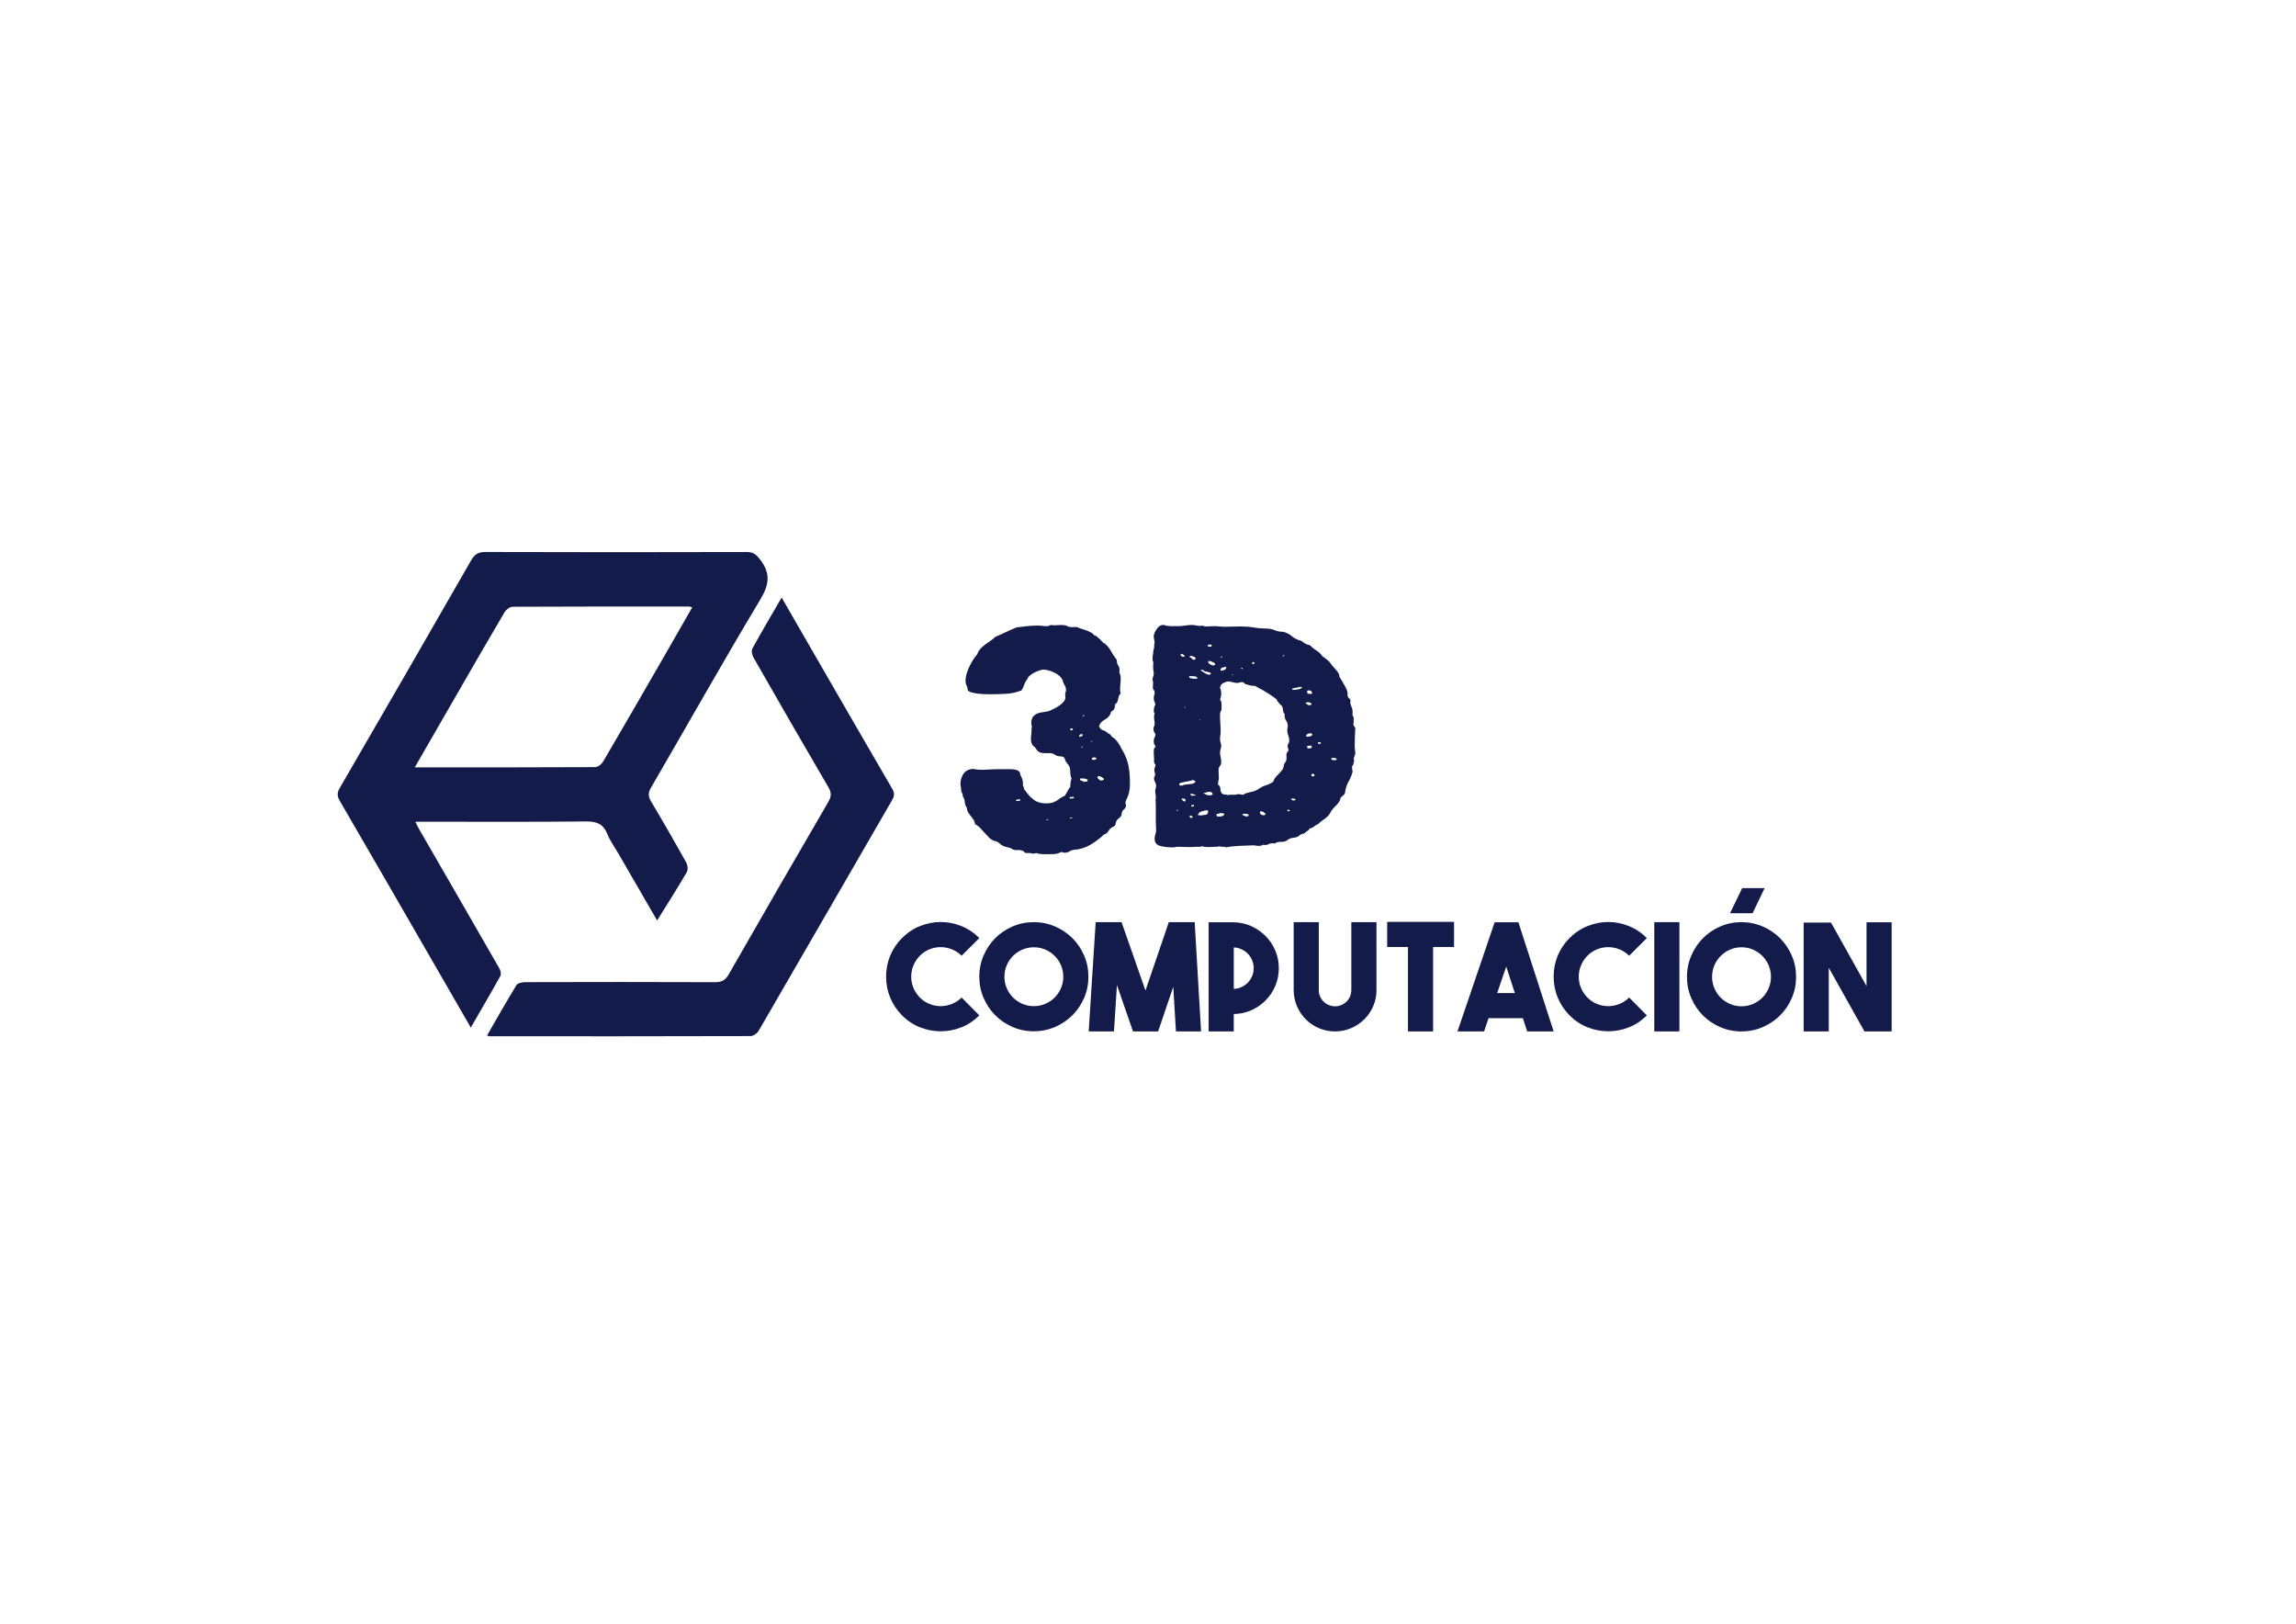 <?xml version="1.0" encoding="utf-8"?>
<!-- Generator: Adobe Illustrator 17.0.0, SVG Export Plug-In . SVG Version: 6.00 Build 0)  -->
<!DOCTYPE svg PUBLIC "-//W3C//DTD SVG 1.1//EN" "http://www.w3.org/Graphics/SVG/1.1/DTD/svg11.dtd">
<svg version="1.1" id="Capa_1" xmlns="http://www.w3.org/2000/svg" xmlns:xlink="http://www.w3.org/1999/xlink" x="0px" y="0px"
	 width="841.89px" height="595.28px" viewBox="0 0 841.89 595.28" enable-background="new 0 0 841.89 595.28" xml:space="preserve">
<g>
	<g>
		<path fill="#121B49" d="M240.952,337.463c-4.844-8.369-9.558-16.515-14.273-24.661c-1.349-2.331-2.992-4.545-3.979-7.02
			c-1.495-3.752-3.932-4.671-7.864-4.626c-19.704,0.223-39.412,0.102-59.118,0.101c-1.015,0-2.03,0-3.44,0
			c0.578,1.13,0.948,1.94,1.392,2.709c9.839,17.048,19.698,34.085,29.49,51.159c0.426,0.743,0.667,2.055,0.299,2.717
			c-3.464,6.24-7.079,12.397-10.827,18.882c-5.678-9.843-11.19-19.405-16.71-28.964c-10.412-18.031-20.805-36.074-31.282-54.067
			c-1-1.717-1.141-2.946-0.087-4.76c16.128-27.77,32.191-55.578,48.165-83.436c1.286-2.243,2.597-3.136,5.263-3.127
			c31.945,0.108,63.89,0.099,95.835,0.009c2.39-0.007,3.476,0.917,4.882,2.734c3.87,5.004,3.432,9.107,0.133,14.604
			c-13.697,22.826-26.747,46.04-40.128,69.058c-1.096,1.885-1.072,3.199,0.025,5.038c4.407,7.382,8.687,14.842,12.873,22.352
			c0.536,0.962,0.757,2.685,0.253,3.547C248.41,325.61,244.732,331.372,240.952,337.463z M152.086,281.329
			c22.472,0,44.337,0.028,66.2-0.091c0.987-0.005,2.333-1.121,2.896-2.081c7.597-12.952,15.091-25.965,22.596-38.972
			c3.34-5.789,6.646-11.597,10.049-17.539c-0.639-0.146-0.921-0.268-1.203-0.268c-21.565-0.01-43.129-0.038-64.693,0.074
			c-0.996,0.005-2.364,1.056-2.921,1.997c-5.746,9.715-11.365,19.505-17.01,29.28C162.783,262.765,157.576,271.808,152.086,281.329z
			"/>
		<path fill="#121B49" d="M286.613,219.072c4.356,7.558,8.526,14.805,12.708,22.045c9.273,16.052,18.525,32.116,27.874,48.124
			c0.947,1.622,0.701,2.734-0.155,4.212c-16.292,28.142-32.525,56.319-48.852,84.44c-0.544,0.937-1.955,1.949-2.965,1.952
			c-31.933,0.099-63.866,0.078-95.799,0.066c-0.183,0-0.367-0.123-0.837-0.291c3.583-6.201,7.07-12.394,10.777-18.453
			c0.456-0.746,2.081-1.09,3.166-1.092c23.224-0.061,46.448-0.086,69.672,0.012c2.499,0.011,3.807-0.77,5.056-2.955
			c12.077-21.128,24.267-42.191,36.51-63.223c1.134-1.949,1.129-3.345-0.027-5.319c-9.262-15.815-18.404-31.701-27.5-47.613
			c-0.51-0.893-0.771-2.472-0.327-3.281C279.294,231.547,282.878,225.512,286.613,219.072z"/>
	</g>
</g>
<g>
	<g>
		<path fill="#121B49" d="M391.758,229.779c0.654,0.146,1.363,0.182,2.126,0.109c0.763-0.072,1.434,0.073,2.017,0.436
			c0.071,0,0.327,0.073,0.763,0.218c0.436,0.146,0.962,0.327,1.581,0.545c0.616,0.218,1.199,0.473,1.744,0.763
			c0.545,0.292,0.962,0.654,1.254,1.09c0.29,0,0.635,0.164,1.036,0.49c0.398,0.327,0.78,0.673,1.145,1.036
			c0.363,0.365,0.671,0.691,0.926,0.981c0.254,0.292,0.382,0.365,0.382,0.218c1.09,0.8,1.962,1.798,2.616,2.998
			c0.654,1.199,1.379,2.308,2.18,3.325v0.327c0,0.654,0.163,1.199,0.49,1.635s0.491,0.981,0.491,1.635
			c0,0.365-0.038,0.619-0.109,0.763c0.363,0.872,0.545,1.673,0.545,2.398c0,0.583-0.038,1.182-0.109,1.799
			c-0.073,0.618-0.109,1.218-0.109,1.799c0,0.364,0,0.672,0,0.926c0,0.255,0.072,0.564,0.218,0.927
			c-0.365,0.364-0.6,0.727-0.708,1.09c-0.109,0.365-0.201,0.728-0.272,1.09c-0.073,0.364-0.164,0.691-0.273,0.981
			c-0.109,0.291-0.346,0.509-0.708,0.654c-0.146,0.365-0.218,0.746-0.218,1.145c0,0.4-0.146,0.746-0.436,1.035
			c-0.218,0.292-0.455,0.491-0.708,0.6c-0.256,0.109-0.382,0.382-0.382,0.818c-0.436,0.945-1.163,1.689-2.18,2.234
			c-1.019,0.545-1.708,1.327-2.071,2.344c0.29,0.8,0.78,1.308,1.472,1.526c0.689,0.218,1.325,0.619,1.907,1.199
			c0.508,0.146,0.872,0.419,1.09,0.817c0.218,0.4,0.545,0.673,0.981,0.818c0.654,0.583,1.199,1.199,1.635,1.853
			c0.436,0.654,0.834,1.381,1.199,2.18c0.944,1.455,1.69,3.106,2.235,4.96c0.545,1.853,0.817,4.488,0.817,7.903
			c0,1.163-0.092,2.108-0.272,2.834c-0.182,0.728-0.364,1.327-0.545,1.799c-0.182,0.474-0.364,0.872-0.545,1.199
			c-0.182,0.327-0.272,0.708-0.272,1.145c0,0.218,0.071,0.473,0.218,0.763c-0.073,0.728-0.364,1.272-0.872,1.635
			c-0.509,0.365-0.763,0.945-0.763,1.744c-0.073,0.436-0.272,0.8-0.599,1.09c-0.327,0.291-0.637,0.545-0.927,0.763
			c-0.364,0.436-0.583,0.945-0.654,1.526c-0.073,0.582-0.4,0.98-0.981,1.198c-0.727,0.292-1.272,0.782-1.635,1.472
			c-0.365,0.692-0.945,1.145-1.744,1.363c-1.308,1.308-2.908,2.525-4.796,3.651c-1.891,1.126-3.889,1.761-5.996,1.907
			c-0.654,0.072-1.253,0.273-1.798,0.6c-0.545,0.327-1.145,0.491-1.799,0.491c-0.364,0-0.763-0.109-1.199-0.327
			c-0.8,0.508-1.689,0.78-2.67,0.817c-0.981,0.036-2.017,0.055-3.107,0.055c-1.455,0-2.616-0.146-3.488-0.437
			c-0.292,0.146-0.583,0.219-0.872,0.219c-0.292,0-0.545-0.038-0.763-0.109c-0.218-0.073-0.474-0.109-0.763-0.109h-0.981
			c-0.583,0-0.91-0.182-0.981-0.545c-0.654-0.436-1.472-0.618-2.453-0.545c-0.981,0.071-1.763-0.146-2.344-0.654
			c-0.365-0.146-0.801-0.272-1.308-0.381c-0.509-0.109-0.981-0.237-1.417-0.382c-0.583-0.29-1.109-0.654-1.581-1.09
			c-0.474-0.437-1.073-0.726-1.799-0.872c-0.727-0.218-1.363-0.6-1.908-1.145s-1.09-1.126-1.635-1.744
			c-0.545-0.617-1.09-1.217-1.635-1.799c-0.545-0.581-1.182-1.053-1.908-1.417c-0.073-0.654-0.255-1.199-0.545-1.635
			c-0.292-0.437-0.618-0.872-0.981-1.309c-0.365-0.436-0.692-0.889-0.981-1.362c-0.291-0.472-0.473-1.071-0.545-1.799
			c-0.436-0.581-0.673-1.253-0.708-2.017c-0.038-0.763-0.272-1.434-0.708-2.017c0-0.581-0.109-1.036-0.327-1.362
			c-0.218-0.327-0.327-0.745-0.327-1.254v-0.436c-0.146-0.726-0.218-1.235-0.218-1.526c0-1.453,0.363-2.707,1.09-3.761
			c0.726-1.053,1.854-1.652,3.379-1.799c0.507,0.073,0.998,0.146,1.472,0.218c0.472,0.073,0.962,0.109,1.472,0.109
			c1.017,0,2.088-0.036,3.215-0.109c1.126-0.072,2.271-0.109,3.434-0.109c1.308,0,2.742,0,4.306,0c1.562,0,2.67,0.327,3.325,0.981
			c0.145,0.8,0.381,1.49,0.708,2.071c0.327,0.583,0.491,1.345,0.491,2.289v0.763c0.218,0.218,0.344,0.528,0.381,0.927
			c0.036,0.4,0.199,0.673,0.491,0.817c0.799,1.237,1.798,2.327,2.998,3.271c1.199,0.945,2.742,1.417,4.633,1.417
			c1.017,0,1.834-0.109,2.453-0.327c0.617-0.218,1.145-0.472,1.581-0.763c0.436-0.29,0.854-0.581,1.253-0.872
			c0.399-0.29,0.889-0.545,1.472-0.763c0.145-0.145,0.309-0.382,0.491-0.708c0.181-0.327,0.381-0.671,0.6-1.036
			c0.218-0.363,0.398-0.69,0.545-0.981c0.145-0.29,0.29-0.436,0.436-0.436c0.071-0.508,0.109-0.944,0.109-1.308
			c0-0.363,0.072-0.763,0.218-1.199l-0.109-0.109c0-0.145,0.055-0.235,0.164-0.272c0.109-0.036,0.164-0.09,0.164-0.164
			c0-0.072-0.019-0.109-0.055-0.109c-0.037,0-0.054-0.036-0.054-0.109c-0.292-0.872-0.436-1.815-0.436-2.834
			c0-1.017-0.327-1.853-0.981-2.507c-0.436-0.436-0.746-0.998-0.927-1.689c-0.182-0.69-0.708-1.036-1.581-1.036
			s-1.599-0.218-2.18-0.654c-0.583-0.436-1.381-0.617-2.398-0.545h-1.09c-0.872,0-1.526-0.09-1.962-0.272
			c-0.436-0.181-0.763-0.417-0.981-0.708c-0.218-0.29-0.419-0.581-0.599-0.872c-0.183-0.29-0.455-0.545-0.818-0.763
			c-0.583-0.581-0.872-1.417-0.872-2.507c0-0.581,0.036-1.126,0.109-1.635c0.071-0.507,0.109-1.053,0.109-1.635v-0.763
			c0.071-0.145,0.109-0.327,0.109-0.545c0-0.218-0.038-0.417-0.109-0.599c-0.073-0.181-0.109-0.344-0.109-0.491
			c0-1.162,0.218-2.017,0.654-2.562c0.436-0.545,0.981-0.944,1.635-1.199c0.654-0.254,1.362-0.417,2.125-0.491
			c0.763-0.071,1.507-0.218,2.235-0.436c0.436-0.218,0.998-0.49,1.689-0.817c0.69-0.327,1.344-0.708,1.962-1.145
			c0.617-0.436,1.145-0.908,1.581-1.417c0.436-0.508,0.654-1.09,0.654-1.744c0-0.145-0.019-0.29-0.055-0.436
			c-0.037-0.145-0.054-0.29-0.054-0.436c0-0.29,0.054-0.581,0.164-0.872c0.109-0.29,0.163-0.545,0.163-0.763
			c0-0.654-0.163-1.235-0.49-1.744c-0.327-0.507-0.564-1.09-0.708-1.744c-0.509-1.235-1.545-2.216-3.107-2.943
			c-1.563-0.726-2.926-1.09-4.088-1.09c-0.218,0-0.618,0.092-1.199,0.272c-0.583,0.182-1.182,0.419-1.799,0.708
			c-0.618,0.292-1.199,0.654-1.744,1.09s-0.891,0.909-1.036,1.417c-0.509,0.583-0.891,1.253-1.145,2.017
			c-0.255,0.763-0.6,1.472-1.036,2.125c-1.744,0.728-3.689,1.145-5.832,1.254c-2.145,0.109-4.052,0.164-5.723,0.164
			c-0.583,0-1.291-0.017-2.125-0.055c-0.836-0.036-1.689-0.109-2.562-0.218c-0.872-0.109-1.635-0.272-2.289-0.49
			c-0.654-0.218-1.055-0.508-1.199-0.872c0-0.581-0.128-1.107-0.382-1.581c-0.255-0.472-0.381-0.998-0.381-1.581
			c0-1.017,0.164-2.034,0.491-3.052c0.327-1.017,0.726-1.979,1.199-2.889c0.472-0.908,0.944-1.707,1.417-2.398
			c0.472-0.689,0.853-1.18,1.145-1.471c0.363-0.944,0.817-1.69,1.362-2.235c0.545-0.545,1.107-1.036,1.69-1.472
			c0.581-0.436,1.18-0.853,1.798-1.253c0.617-0.398,1.216-0.889,1.799-1.472c1.379-0.581,2.67-1.162,3.87-1.744
			c1.199-0.581,2.524-1.162,3.979-1.744c1.235-0.145,2.489-0.29,3.761-0.436c1.271-0.145,2.562-0.218,3.87-0.218
			c0.581,0,1.162,0.037,1.744,0.109c0.581,0.073,1.162,0.109,1.744,0.109c0.29,0,0.526-0.055,0.708-0.164
			c0.18-0.109,0.417-0.199,0.708-0.272c0.29,0.073,0.763,0.109,1.417,0.109c0.363,0,0.744-0.017,1.145-0.054
			c0.398-0.036,0.78-0.055,1.145-0.055c0.508,0,0.998,0.038,1.472,0.109C390.977,229.307,391.394,229.489,391.758,229.779z
			 M374.099,293.439v-0.218c0-0.145-0.109-0.218-0.327-0.218c-0.073,0-0.164,0.019-0.272,0.054
			c-0.109,0.038-0.237,0.055-0.382,0.055c-0.146,0-0.218-0.036-0.218-0.109c0,0.146-0.073,0.236-0.218,0.272
			c-0.146,0.037-0.218,0.127-0.218,0.272c0.071,0.073,0.145,0.109,0.218,0.109c0.218-0.071,0.472-0.09,0.763-0.055
			C373.735,293.64,373.953,293.585,374.099,293.439z M384.346,300.633v-0.108c0-0.146-0.055-0.2-0.164-0.164
			c-0.109,0.037-0.237,0.019-0.382-0.055c0,0.073-0.019,0.109-0.054,0.109c-0.038,0-0.055,0.037-0.055,0.109
			c0,0.073,0.072,0.108,0.218,0.108h0.327H384.346z M393.502,292.676c0.218-0.072,0.327-0.181,0.327-0.327
			c0-0.145-0.182-0.218-0.545-0.218c-0.583,0-0.981,0.109-1.199,0.327c0.218,0.218,0.436,0.327,0.654,0.327
			c0.145,0,0.272-0.017,0.381-0.055C393.23,292.694,393.356,292.676,393.502,292.676z M393.394,267.604v-0.218
			c0-0.218-0.109-0.327-0.327-0.327c-0.146,0-0.291,0.038-0.436,0.109c-0.146,0.073-0.255,0.109-0.327,0.109
			c0,0.218,0.071,0.327,0.218,0.327c0.145,0,0.218,0.073,0.218,0.218h0.218v-0.109c0-0.071,0.072-0.109,0.218-0.109H393.394z
			 M393.176,299.979v-0.108c0-0.071-0.073-0.109-0.218-0.109h-0.545h-0.109c0,0.218,0.071,0.327,0.218,0.327
			c0.145,0,0.254-0.017,0.327-0.055C392.92,299.998,393.029,299.979,393.176,299.979z M396.991,269.675v-0.218
			c0-0.218-0.109-0.327-0.327-0.327c-0.218,0-0.436,0.073-0.654,0.218c-0.218,0.146-0.327,0.365-0.327,0.654v0.109
			C396.19,270.111,396.626,269.966,396.991,269.675z M398.844,285.917c-0.364-0.29-0.746-0.453-1.145-0.491
			c-0.4-0.036-0.891-0.055-1.472-0.055c-0.146,0.146-0.218,0.292-0.218,0.436c0,0.146,0.199,0.292,0.6,0.436
			c0.398,0.146,0.744,0.292,1.036,0.436c0.145-0.145,0.381-0.199,0.708-0.164C398.681,286.554,398.844,286.354,398.844,285.917z
			 M397.1,273.926c0-0.145-0.109-0.218-0.327-0.218c-0.146,0-0.218,0.038-0.218,0.109c0,0.073,0.036,0.146,0.109,0.218
			C396.953,274.036,397.1,274,397.1,273.926z M397.536,262.481v-0.109c0-0.145-0.054-0.199-0.163-0.164
			c-0.109,0.038-0.201,0.019-0.273-0.054c-0.073,0.073-0.109,0.182-0.109,0.327l0.109,0.109c0.072,0,0.145-0.017,0.218-0.055
			C397.389,262.5,397.462,262.481,397.536,262.481z M400.479,271.964v-0.218c0-0.071-0.055-0.09-0.164-0.054
			c-0.109,0.038-0.201,0.019-0.272-0.055v0.109c0,0.146,0.055,0.201,0.164,0.164C400.315,271.874,400.406,271.893,400.479,271.964z
			 M402.005,277.851h-0.218l-0.109-0.109c-0.073,0-0.128-0.017-0.164-0.055c-0.038-0.036-0.092-0.054-0.164-0.054
			c-0.146,0-0.346,0.038-0.6,0.109c-0.255,0.073-0.381,0.255-0.381,0.545c0,0.218,0.071,0.327,0.218,0.327
			c0.145-0.071,0.344-0.09,0.6-0.055c0.254,0.038,0.453-0.054,0.6-0.272c0.072,0.073,0.145,0.109,0.218,0.109v-0.109v-0.327V277.851
			z M404.839,285.59c-0.654-0.654-1.346-1.017-2.071-1.09c-0.218,0.073-0.327,0.327-0.327,0.763c0.436,0.436,0.799,0.728,1.09,0.872
			c0.145,0.073,0.254,0.073,0.327,0C404.366,286.135,404.693,285.955,404.839,285.59z"/>
		<path fill="#121B49" d="M428.166,229.452c0.581,0.073,1.181,0.109,1.799,0.109c0.616,0,1.216,0,1.799,0
			c0.943,0,1.853-0.071,2.725-0.218c0.872-0.145,1.707-0.218,2.507-0.218c0.508,0,0.998,0.055,1.472,0.164
			c0.472,0.109,0.998,0.164,1.581,0.164c0.362,0,0.654-0.036,0.872-0.109c0.289,0.146,0.545,0.236,0.763,0.272
			c0.218,0.037,0.472,0.054,0.764,0.054c0.436,0,0.853-0.017,1.253-0.054c0.398-0.036,0.817-0.055,1.254-0.055
			c0.726,0,1.434,0.038,2.126,0.109c0.689,0.073,1.434,0.109,2.234,0.109c0.943,0,1.889-0.017,2.834-0.055
			c0.943-0.036,1.889-0.055,2.834-0.055c1.744,0,3.342,0.128,4.797,0.382c1.452,0.255,2.905,0.381,4.36,0.381
			c1.234,0,2.306,0.201,3.216,0.6c0.907,0.4,1.979,0.6,3.215,0.6c1.235,0.364,2.235,0.872,2.998,1.526
			c0.763,0.654,1.652,1.164,2.671,1.526c0.436,0.073,0.799,0.201,1.09,0.381c0.29,0.182,0.581,0.381,0.872,0.6
			c0.437,0.364,0.927,0.6,1.472,0.708s0.962,0.381,1.254,0.817c0.726,0.583,1.434,1.09,2.125,1.526
			c0.69,0.436,1.29,1.054,1.799,1.853c0.654,0.436,1.289,0.91,1.907,1.417c0.617,0.509,1.145,1.127,1.581,1.853
			c0.289,0.365,0.835,0.981,1.635,1.854c0.799,0.872,1.199,1.708,1.199,2.507c0.581,0.872,1.216,1.945,1.908,3.216
			c0.689,1.272,1.035,2.163,1.035,2.671v0.654c0,0.583,0.181,1,0.545,1.253c0.363,0.256,0.545,0.564,0.545,0.927
			c0,0.218-0.037,0.364-0.108,0.436c0,0.509,0.145,1.073,0.436,1.689c0.29,0.619,0.437,1.327,0.437,2.126
			c0,0.291-0.038,0.509-0.109,0.654c0.071,0.292,0.145,0.528,0.218,0.708c0.071,0.182,0.181,0.419,0.327,0.708
			c-0.073,0.365-0.092,0.763-0.055,1.199c0.036,0.436-0.019,0.8-0.163,1.09c0.071,0.292,0.199,0.545,0.382,0.763
			c0.18,0.218,0.308,0.436,0.381,0.654c-0.073,1.163-0.128,2.362-0.163,3.597c-0.038,1.236-0.055,2.253-0.055,3.052
			c0,0.436,0.036,0.872,0.109,1.308c0.071,0.436,0.108,0.836,0.108,1.199c0,0.365-0.092,0.708-0.272,1.036
			c-0.182,0.327-0.272,0.673-0.272,1.036c0,0.146,0.018,0.31,0.055,0.491c0.036,0.182,0.055,0.346,0.055,0.49
			c0,0.146-0.038,0.255-0.109,0.327c-0.073,0.073-0.109,0.182-0.109,0.327v0.327c0,0.146-0.092,0.292-0.272,0.436
			c-0.182,0.146-0.272,0.4-0.272,0.763c0,0.365,0.036,0.673,0.109,0.927c0.071,0.255,0.109,0.455,0.109,0.6
			c-0.292,1.236-0.764,2.417-1.417,3.542c-0.654,1.127-1.091,2.381-1.309,3.761c0,0.436-0.092,0.763-0.272,0.981
			c-0.183,0.218-0.4,0.419-0.654,0.6c-0.255,0.182-0.474,0.382-0.654,0.6c-0.182,0.218-0.272,0.509-0.272,0.872
			c-0.364,0.801-0.891,1.526-1.58,2.18c-0.691,0.654-1.291,1.346-1.799,2.071c-0.218,0.583-0.509,1.073-0.872,1.471
			c-0.364,0.4-0.763,0.763-1.199,1.09c-0.436,0.327-0.891,0.654-1.362,0.981c-0.474,0.327-0.891,0.708-1.254,1.145
			c-0.509,0.146-0.926,0.364-1.253,0.654c-0.327,0.291-0.709,0.545-1.145,0.763c-0.437,0-0.764,0.183-0.981,0.545
			c-0.218,0.364-0.509,0.583-0.872,0.654c-0.364,0.509-0.836,0.817-1.417,0.927c-0.583,0.108-1.055,0.381-1.417,0.817
			c-0.583,0.364-1.291,0.582-2.126,0.654c-0.836,0.073-1.545,0.364-2.126,0.872c-0.582,0.436-1.345,0.637-2.289,0.599
			c-0.945-0.035-1.708,0.164-2.289,0.6c-0.146,0-0.272-0.017-0.381-0.054c-0.109-0.036-0.237-0.055-0.382-0.055
			c-0.583,0-1.055,0.108-1.417,0.327c-0.364,0.218-0.837,0.327-1.417,0.327c-0.364,0-0.618-0.036-0.764-0.109
			c-0.291,0.291-0.763,0.436-1.417,0.436c-0.653,0-1.272-0.073-1.853-0.218c-1.817,0.073-3.598,0.145-5.342,0.218
			c-1.744,0.072-3.452,0.254-5.123,0.545v-0.218h-0.327h-0.981c-0.436,0-0.727-0.073-0.872-0.218
			c-0.146,0.145-0.436,0.218-0.872,0.218h-0.763c-0.364,0-0.746,0.018-1.145,0.055c-0.4,0.036-0.782,0.055-1.145,0.055
			c-1.019,0-1.854-0.109-2.507-0.327c-0.146,0.145-0.4,0.218-0.764,0.218h-0.98c-0.437,0-0.892,0.018-1.363,0.055
			c-0.473,0.036-0.926,0.055-1.362,0.055c-0.801,0-1.563-0.019-2.289-0.055c-0.728-0.037-1.49-0.055-2.289-0.055
			c-0.583,0.145-1.128,0.218-1.635,0.218c-1.744,0-3.289-0.182-4.633-0.545c-1.346-0.362-2.017-1.234-2.017-2.616
			c0-0.58,0.09-1.125,0.272-1.635c0.18-0.508,0.272-0.981,0.272-1.417c0-0.581-0.02-1.145-0.055-1.689
			c-0.038-0.545-0.055-1.107-0.055-1.689v-3.597c0-0.726,0-1.434,0-2.126c0-0.689-0.037-1.398-0.109-2.125
			c0.072-0.218,0.109-0.507,0.109-0.872c0-0.363-0.037-0.744-0.109-1.145c-0.073-0.398-0.108-0.78-0.108-1.145
			c0-0.363,0.055-0.69,0.163-0.981c0.109-0.29,0.164-0.581,0.164-0.872c0-0.581-0.128-1.071-0.382-1.472
			c-0.256-0.398-0.382-0.889-0.382-1.472c0-0.218,0.072-0.453,0.219-0.708c0.145-0.254,0.218-0.417,0.218-0.491
			c0-0.145-0.055-0.398-0.164-0.763c-0.108-0.363-0.163-0.69-0.163-0.981c0-0.436,0.071-0.799,0.218-1.09
			c0.145-0.29,0.218-0.617,0.218-0.981c-0.364-0.145-0.545-0.581-0.545-1.308v-1.09c0-0.363-0.019-0.689-0.055-0.981
			c-0.037-0.29-0.054-0.654-0.054-1.09c0-0.944,0.108-1.489,0.327-1.635c0.218-0.145,0.326-0.29,0.326-0.436
			c-0.218-0.363-0.381-0.671-0.49-0.927c-0.109-0.253-0.163-0.635-0.163-1.145c0-0.507,0.108-0.962,0.327-1.362
			c0.218-0.399,0.326-0.745,0.326-1.036c-0.509-0.726-0.763-1.38-0.763-1.962c0-0.363,0.071-0.689,0.218-0.981
			c0.146-0.29,0.219-0.617,0.219-0.981c0-0.436-0.038-0.872-0.109-1.308c-0.073-0.436-0.109-0.872-0.109-1.308
			c0-0.29,0.072-0.654,0.219-1.09c-0.219-0.29-0.327-0.69-0.327-1.199c0-0.072,0.054-0.417,0.163-1.036
			c0.109-0.617,0.272-0.962,0.49-1.036c-0.146-0.363-0.291-0.763-0.436-1.199c-0.146-0.436-0.218-0.872-0.218-1.308
			c0-0.363,0.054-0.671,0.163-0.927c0.109-0.254,0.164-0.562,0.164-0.927c0-0.507-0.109-0.853-0.327-1.036
			c-0.219-0.18-0.327-0.453-0.327-0.817c0-0.363,0.017-0.708,0.055-1.036c0.035-0.327,0.054-0.671,0.054-1.036
			c-0.146-0.436-0.218-0.726-0.218-0.872c0-0.363,0.071-0.726,0.218-1.09c0.146-0.363,0.219-0.726,0.219-1.09
			c0-0.363-0.038-0.726-0.109-1.09c-0.073-0.363-0.109-0.763-0.109-1.199c0-0.363,0-0.689,0-0.981c0-0.29,0.036-0.545,0.109-0.763
			c-0.218-0.436-0.327-0.943-0.327-1.526c0-0.508,0.055-1.036,0.164-1.581c0.108-0.545,0.163-1.107,0.163-1.689
			c0.218-0.29,0.309-0.69,0.272-1.199c-0.037-0.508,0.018-0.944,0.164-1.308c0-0.363-0.055-0.744-0.164-1.145
			c-0.109-0.398-0.163-0.818-0.163-1.254c0-0.654,0.344-1.507,1.035-2.562c0.689-1.053,1.472-1.581,2.344-1.581
			c0.362,0,0.671,0.055,0.927,0.164C427.603,229.397,427.875,229.452,428.166,229.452z M431.654,296.818
			c-0.146,0-0.218,0.073-0.218,0.218c0,0.146,0.145,0.218,0.436,0.218l0.109-0.109L431.654,296.818z M438.304,286.68
			c0-0.29-0.109-0.453-0.327-0.49c-0.218-0.036-0.4-0.126-0.545-0.272c-0.218,0.146-0.6,0.272-1.145,0.381s-1.109,0.218-1.689,0.327
			c-0.583,0.109-1.091,0.218-1.526,0.327c-0.436,0.109-0.654,0.272-0.654,0.491c0,0.364,0.109,0.528,0.327,0.491
			c0.218-0.036,0.398,0.019,0.545,0.163c0.29-0.218,0.671-0.363,1.145-0.436c0.472-0.071,0.944-0.126,1.417-0.163
			c0.473-0.036,0.927-0.09,1.363-0.164C437.649,287.263,438.013,287.045,438.304,286.68z M434.488,240.461
			c-0.146-0.145-0.364-0.309-0.654-0.491c-0.291-0.181-0.509-0.272-0.653-0.272c-0.146,0-0.219,0.055-0.219,0.164
			s-0.037,0.201-0.108,0.272c0.071,0.146,0.327,0.365,0.763,0.654C434.124,240.788,434.415,240.679,434.488,240.461z
			 M434.379,292.894c-0.073-0.071-0.182-0.109-0.326-0.109h-0.654h-0.109v0.109c0,0.146,0.145,0.346,0.437,0.6
			c0.289,0.255,0.507,0.382,0.653,0.382c0.072,0,0.181-0.072,0.327-0.218c-0.073-0.145-0.092-0.308-0.054-0.491
			C434.688,292.986,434.598,292.894,434.379,292.894z M434.706,259.429c0-0.218-0.073-0.327-0.218-0.327l-0.109,0.109l-0.108,0.109
			C434.271,259.393,434.415,259.429,434.706,259.429z M439.176,248.637c-0.291-0.436-0.709-0.671-1.254-0.708
			c-0.545-0.036-1.108-0.054-1.689-0.054c-0.146,0.146-0.218,0.255-0.218,0.327c0,0.218,0.272,0.382,0.817,0.491
			s0.998,0.164,1.362,0.164C438.631,248.855,438.958,248.783,439.176,248.637z M438.304,241.006
			c-0.364-0.145-0.673-0.272-0.927-0.381c-0.255-0.109-0.563-0.164-0.927-0.164c-0.146,0.073-0.218,0.182-0.218,0.327
			c0,0.218,0.071,0.327,0.218,0.327c0.29,0,0.508,0.128,0.654,0.382c0.145,0.255,0.363,0.381,0.654,0.381
			c0.362,0,0.545-0.072,0.545-0.218C438.304,241.516,438.304,241.297,438.304,241.006z M437.322,299.652
			c0-0.146-0.092-0.29-0.272-0.437c-0.182-0.145-0.346-0.218-0.49-0.218c-0.146,0-0.256,0.037-0.327,0.108
			c0,0.365,0.071,0.619,0.218,0.764c0.146-0.071,0.309-0.091,0.491-0.055C437.122,299.853,437.249,299.799,437.322,299.652z
			 M438.413,291.477c-0.583-0.29-1.128-0.436-1.636-0.436h-0.327c0,0.218,0.072,0.365,0.219,0.436
			c0.145,0.073,0.253,0.182,0.326,0.327c0.29-0.145,0.581-0.181,0.872-0.109C438.157,291.768,438.34,291.695,438.413,291.477z
			 M437.867,295.292c-0.146-0.072-0.236-0.145-0.272-0.218c-0.037-0.071-0.092-0.109-0.163-0.109c0.071,0-0.019,0.055-0.272,0.164
			c-0.256,0.109-0.382,0.237-0.382,0.381c0,0.146,0.071,0.218,0.218,0.218C437.503,295.728,437.794,295.583,437.867,295.292z
			 M442.555,297.036c-0.509,0.073-1.108,0.201-1.799,0.381c-0.691,0.182-1.182,0.564-1.471,1.145c0,0.292,0.108,0.4,0.326,0.327
			c0.219-0.072,0.437-0.036,0.654,0.109c0.508-0.145,1.09-0.235,1.744-0.272c0.654-0.036,0.981-0.491,0.981-1.363
			c0-0.145-0.038-0.199-0.109-0.163C442.809,297.237,442.699,297.183,442.555,297.036z M439.938,264.007v-0.218
			c0-0.072-0.037-0.109-0.108-0.109h-0.109C439.721,263.898,439.792,264.007,439.938,264.007z M442.555,246.239
			c-0.654,0-1.127-0.218-1.417-0.654h-0.218h-0.327c-0.218,0-0.327,0.073-0.327,0.218c0.437,0.291,0.835,0.545,1.199,0.763
			c0.726,0.509,1.344,0.763,1.854,0.763c0.289,0,0.507-0.036,0.653-0.109c0-0.436-0.163-0.671-0.49-0.708
			C443.154,246.476,442.845,246.385,442.555,246.239z M444.626,290.932c-0.218-0.436-0.582-0.654-1.09-0.654
			c-0.364,0-0.746,0.073-1.145,0.218c-0.4,0.146-0.782,0.255-1.145,0.327c0.362,0.146,0.708,0.31,1.035,0.49
			c0.327,0.182,0.78,0.272,1.362,0.272c0.363,0,0.617-0.071,0.764-0.218h0.108c0.072,0,0.109-0.036,0.109-0.109V290.932z
			 M444.299,236.646c0-0.218-0.146-0.327-0.436-0.327h-0.437h-0.218c-0.073,0.146-0.163,0.218-0.272,0.218s-0.164,0.073-0.164,0.218
			c0,0.073,0.036,0.146,0.109,0.218h0.218c0.146,0,0.272,0.019,0.382,0.054c0.109,0.038,0.235,0.055,0.382,0.055
			C444.152,237.082,444.299,236.938,444.299,236.646z M445.171,242.968c-0.364-0.145-0.673-0.29-0.927-0.436
			c-0.255-0.145-0.563-0.218-0.926-0.218c-0.219,0-0.327,0.073-0.327,0.218c0,0.365,0.218,0.692,0.653,0.981
			c0.437,0.291,0.835,0.436,1.199,0.436c0.508,0,0.764-0.218,0.764-0.654c0-0.071-0.073-0.109-0.219-0.109
			C445.242,243.187,445.171,243.115,445.171,242.968z M448.986,298.562c-0.146-0.29-0.364-0.417-0.654-0.381
			c-0.291,0.037-0.545-0.017-0.763-0.164c-0.218,0.146-0.455,0.237-0.709,0.272c-0.255,0.038-0.527,0.128-0.817,0.272
			c0,0.365,0.071,0.618,0.218,0.763h0.546h0.763c0.362,0,0.654-0.091,0.872-0.272C448.659,298.872,448.84,298.708,448.986,298.562z
			 M455.091,250.054c-0.583,0.218-1.055,0.327-1.417,0.327c-0.583,0-1.145-0.09-1.689-0.272c-0.545-0.181-1.109-0.272-1.69-0.272
			c-0.364,0-0.926,0.182-1.689,0.545c-0.763,0.365-1.182,0.981-1.253,1.853c0.289,0.509,0.436,1.199,0.436,2.071
			c0,0.728-0.146,1.455-0.436,2.18c0.362,0.436,0.545,0.964,0.545,1.581c0,0.618,0,1.218,0,1.799c0,0.364-0.092,0.672-0.272,0.926
			c-0.183,0.255-0.272,0.673-0.272,1.254c0,1.019,0.035,2.054,0.108,3.106c0.072,1.054,0.109,2.09,0.109,3.107
			c0,0.509-0.037,1-0.109,1.471c-0.073,0.474-0.108,0.927-0.108,1.363c0,0.364,0.071,0.746,0.218,1.145
			c0.145,0.4,0.218,0.817,0.218,1.253c0,0.365-0.073,0.746-0.218,1.145c-0.146,0.4-0.218,0.782-0.218,1.145
			c0,0.583,0.071,1.163,0.218,1.744c0.145,0.583,0.218,1.199,0.218,1.853c0,0.654-0.163,1.145-0.49,1.472
			c-0.327,0.327-0.49,0.891-0.49,1.689c0,0.364,0.017,0.763,0.054,1.199c0.036,0.436,0.055,0.836,0.055,1.199
			c0,0.509-0.055,0.981-0.163,1.417c-0.109,0.436-0.164,0.872-0.164,1.308c0.581,0.292,0.872,0.782,0.872,1.472
			c0,0.692,0.181,1.254,0.545,1.69c0.29,0.291,0.617,0.436,0.981,0.436c0.362,0,0.763,0.073,1.199,0.218
			c0.218-0.071,0.654-0.109,1.308-0.109h1.091c0.362,0,0.653-0.036,0.872-0.109c0.218-0.072,0.472-0.109,0.763-0.109
			c0.289,0,0.545,0.038,0.763,0.109c0.219,0.073,0.437,0.109,0.654,0.109c0.363,0,0.654-0.145,0.872-0.436
			c0.943-0.29,1.854-0.526,2.726-0.708c0.872-0.181,1.706-0.562,2.507-1.145c0.726-0.508,1.562-0.908,2.507-1.199
			c0.943-0.29,1.815-0.726,2.616-1.308c0.29-0.872,0.744-1.598,1.362-2.18c0.617-0.581,1.217-1.235,1.799-1.962
			c0.363-0.363,0.581-0.854,0.654-1.472c0.071-0.617,0.29-1.145,0.654-1.581c0.362-0.508,0.49-1.199,0.381-2.071
			c-0.108-0.872,0.091-1.489,0.6-1.853c0.072-0.072,0.109-0.218,0.109-0.436c0-0.29-0.055-0.562-0.163-0.817
			c-0.109-0.254-0.164-0.491-0.164-0.709c0.071,0,0.109-0.071,0.109-0.218v-0.327c0.362-0.436,0.545-0.943,0.545-1.526
			c0-0.581-0.128-1.181-0.382-1.799c-0.255-0.617-0.382-1.253-0.382-1.908c0-0.218,0.036-0.453,0.109-0.708
			c0.071-0.253,0.109-0.49,0.109-0.708c0-0.799-0.201-1.489-0.6-2.071c-0.4-0.581-0.6-1.308-0.6-2.18
			c0-0.072,0.017-0.126,0.055-0.164c0.035-0.036,0.055-0.09,0.055-0.164c-0.292-0.145-0.474-0.382-0.546-0.708
			c-0.073-0.327-0.127-0.654-0.163-0.981c-0.037-0.327-0.109-0.636-0.218-0.927c-0.109-0.29-0.311-0.508-0.6-0.654
			c-0.291-0.29-0.583-0.616-0.872-0.981c-0.291-0.363-0.51-0.726-0.654-1.09c-0.801-0.654-1.653-1.271-2.562-1.853
			c-0.909-0.581-1.744-1.09-2.507-1.526c-0.764-0.436-1.4-0.78-1.908-1.036c-0.509-0.253-0.763-0.417-0.763-0.49
			c-1.236,0-2.254-0.181-3.053-0.545c-0.436,0-0.763-0.145-0.98-0.436C456.072,250.2,455.672,250.054,455.091,250.054z
			 M448.224,240.897c0-0.145-0.146-0.218-0.437-0.218c-0.146,0-0.218,0.038-0.218,0.109v0.109c0.071,0.073,0.145,0.109,0.218,0.109
			C448.077,241.006,448.224,240.971,448.224,240.897z M449.641,244.712c0-0.071-0.038-0.109-0.109-0.109
			c-0.073,0-0.109-0.036-0.109-0.109v-0.109c-0.291,0.146-0.672,0.272-1.145,0.381s-0.708,0.346-0.708,0.708
			c0,0.292,0.109,0.436,0.327,0.436c0.145,0,0.472-0.09,0.98-0.272C449.385,245.458,449.641,245.148,449.641,244.712z
			 M452.147,247.547c0-0.218-0.073-0.327-0.218-0.327l-0.218,0.218C451.712,247.511,451.856,247.547,452.147,247.547z
			 M455.636,245.148c0-0.218-0.073-0.327-0.218-0.327c-0.218,0-0.327,0.073-0.327,0.218c0,0.146,0.145,0.218,0.436,0.218h0.109
			V245.148z M457.815,299.106v-0.217c0-0.363-0.218-0.526-0.653-0.491c-0.437,0.038-0.728-0.017-0.872-0.164
			c0,0.146-0.109,0.218-0.327,0.218h-0.327c-0.073,0-0.109,0.038-0.109,0.109c0,0.146,0.199,0.31,0.6,0.491
			c0.398,0.182,0.744,0.272,1.036,0.272C457.307,299.325,457.524,299.253,457.815,299.106z M459.996,243.187v-0.109
			c0-0.218-0.092-0.327-0.272-0.327c-0.183,0-0.346,0-0.49,0c-0.073,0.146-0.109,0.364-0.109,0.654h0.109h0.326
			C459.778,243.404,459.923,243.333,459.996,243.187z M464.029,298.344c-0.218-0.145-0.436-0.327-0.654-0.545
			c-0.218-0.218-0.509-0.327-0.872-0.327c-0.364,0-0.545,0.109-0.545,0.327c0,0.365,0.164,0.637,0.49,0.818
			c0.327,0.182,0.6,0.272,0.818,0.272C463.773,298.889,464.029,298.708,464.029,298.344z M470.896,240.461v-0.218
			c0-0.071-0.037-0.109-0.108-0.109c-0.073,0-0.183,0.073-0.327,0.218c-0.073,0.073-0.146,0.109-0.218,0.109v0.109
			C470.532,240.57,470.75,240.535,470.896,240.461z M472.532,297.472c0.071-0.072,0.126-0.109,0.163-0.109
			c0.036,0,0.09-0.036,0.163-0.109c0.072,0,0.109-0.036,0.109-0.109c0-0.145-0.128-0.218-0.382-0.218c-0.255,0-0.454,0-0.6,0
			C471.986,297.292,472.167,297.472,472.532,297.472z M475.039,293.221c-0.073-0.29-0.327-0.436-0.763-0.436h-0.654h-0.218
			c0,0.218,0.071,0.346,0.218,0.381c0.145,0.038,0.254,0.128,0.327,0.273h0.218h0.436
			C474.821,293.439,474.966,293.367,475.039,293.221z M477.328,252.234v-0.218c0-0.145-0.073-0.218-0.218-0.218
			c-0.073,0-0.164,0.019-0.272,0.055c-0.109,0.038-0.201,0.055-0.272,0.055c-0.146,0-0.256-0.036-0.327-0.109
			c-0.146,0.218-0.437,0.327-0.872,0.327c-0.437,0-0.801,0.073-1.09,0.218h-0.219c-0.146,0-0.218,0.109-0.218,0.327v0.218h0.218
			h0.109c0.508,0,1.053-0.036,1.635-0.109C476.383,252.708,476.893,252.525,477.328,252.234z M480.926,257.902
			c-0.146,0-0.219-0.036-0.219-0.109c0-0.072-0.073-0.109-0.218-0.109h-0.109h-0.108c-0.073,0-0.109-0.072-0.109-0.218h-0.218
			h-0.654c-0.291,0-0.474,0.109-0.545,0.327c0.29,0.146,0.508,0.31,0.654,0.491c0.145,0.182,0.398,0.272,0.763,0.272
			c0.071,0,0.218-0.036,0.437-0.109c0.218-0.071,0.327-0.18,0.327-0.327V257.902z M481.252,269.239
			c-0.146-0.072-0.272-0.164-0.381-0.272c-0.109-0.109-0.272-0.164-0.491-0.164c-0.218,0-0.509,0.092-0.871,0.272
			c-0.365,0.182-0.546,0.419-0.546,0.708c0,0.218,0.109,0.327,0.327,0.327c0.146,0,0.272-0.017,0.382-0.055
			c0.109-0.036,0.235-0.054,0.382-0.054h0.326c0.146-0.145,0.327-0.254,0.546-0.327
			C481.144,269.604,481.252,269.457,481.252,269.239z M481.034,253.76c-0.146-0.436-0.509-0.654-1.09-0.654
			c-0.436,0-0.654,0.146-0.654,0.436c0,0.509,0.181,0.782,0.545,0.818c0.363,0.037,0.654,0.054,0.872,0.054
			c0.29,0,0.437-0.109,0.437-0.327c-0.073,0-0.109-0.036-0.109-0.109V253.76z M480.926,273.6v-0.218h-0.219h-0.872
			c-0.291,0-0.473,0.109-0.545,0.327c0,0.291,0.072,0.509,0.219,0.654c0.362,0,0.708-0.017,1.035-0.054
			c0.327-0.036,0.49-0.235,0.49-0.6L480.926,273.6z M482.016,284.173c-0.146-0.145-0.237-0.273-0.272-0.382
			c-0.038-0.109-0.128-0.164-0.272-0.164c0.071,0-0.019,0.038-0.272,0.109c-0.256,0.073-0.382,0.182-0.382,0.327
			c0,0.292,0.09,0.455,0.272,0.491c0.181,0.038,0.344,0.055,0.49,0.055C481.869,284.609,482.016,284.464,482.016,284.173z
			 M484.305,272.292c-0.073-0.145-0.218-0.218-0.437-0.218c-0.436,0-0.653,0.182-0.653,0.545c0.145,0,0.254,0.019,0.327,0.055
			c0.071,0.038,0.18,0.055,0.326,0.055C484.158,272.728,484.305,272.583,484.305,272.292z M490.191,278.287
			c-0.219-0.29-0.692-0.436-1.418-0.436c-0.291,0-0.509,0.073-0.653,0.218c0,0.291,0.163,0.474,0.49,0.545
			c0.327,0.073,0.563,0.109,0.709,0.109C489.755,278.723,490.045,278.578,490.191,278.287z"/>
	</g>
</g>
<g>
	<g>
		<path fill="#121B49" d="M344.916,378.082c-2.581,0-5.096-0.481-7.549-1.444c-2.453-0.962-4.66-2.426-6.622-4.388
			c-1.89-1.926-3.334-4.096-4.333-6.513c-1-2.416-1.499-4.969-1.499-7.658c0-2.726,0.499-5.295,1.499-7.712
			c0.999-2.416,2.443-4.569,4.333-6.459c1.962-1.962,4.178-3.434,6.649-4.415c2.47-0.98,4.987-1.472,7.549-1.472
			c2.562,0,5.068,0.491,7.521,1.472c2.453,0.981,4.66,2.453,6.622,4.415l-6.486,6.486c-1.055-1.054-2.253-1.844-3.598-2.371
			c-1.344-0.526-2.707-0.79-4.087-0.79c-1.381,0-2.735,0.264-4.061,0.79c-1.327,0.527-2.517,1.317-3.57,2.371
			c-1.018,1.054-1.798,2.234-2.343,3.542c-0.545,1.309-0.818,2.689-0.818,4.143c0,1.454,0.272,2.826,0.818,4.115
			c0.545,1.29,1.326,2.462,2.343,3.516c1.054,1.054,2.243,1.845,3.57,2.371c1.326,0.526,2.679,0.79,4.061,0.79
			c1.38,0,2.743-0.264,4.087-0.79s2.543-1.317,3.598-2.371l6.486,6.54c-1.962,1.962-4.161,3.426-6.595,4.388
			C350.057,377.601,347.532,378.082,344.916,378.082z"/>
		<path fill="#121B49" d="M379.063,338.076c2.757,0,5.352,0.527,7.783,1.581c2.432,1.054,4.555,2.479,6.369,4.278
			s3.247,3.916,4.3,6.35c1.053,2.435,1.579,5.033,1.579,7.794c0,2.762-0.526,5.36-1.579,7.794c-1.053,2.435-2.486,4.551-4.3,6.35
			s-3.937,3.226-6.369,4.278c-2.431,1.055-5.025,1.581-7.783,1.581c-2.758,0-5.353-0.526-7.784-1.581
			c-2.432-1.053-4.545-2.479-6.341-4.278s-3.22-3.915-4.272-6.35c-1.053-2.434-1.578-5.032-1.578-7.794
			c0-2.761,0.525-5.359,1.578-7.794c1.053-2.434,2.477-4.551,4.272-6.35s3.91-3.225,6.341-4.278
			C373.71,338.604,376.305,338.076,379.063,338.076z M379.09,368.871c1.489,0,2.889-0.281,4.197-0.845s2.453-1.336,3.434-2.316
			c0.981-0.981,1.752-2.126,2.316-3.434c0.563-1.309,0.845-2.707,0.845-4.197c0-1.489-0.282-2.889-0.845-4.196
			c-0.564-1.309-1.335-2.453-2.316-3.435c-0.981-0.98-2.125-1.752-3.434-2.316c-1.308-0.563-2.708-0.845-4.197-0.845
			c-1.49,0-2.889,0.282-4.197,0.845c-1.308,0.564-2.453,1.336-3.434,2.316c-0.981,0.981-1.753,2.126-2.316,3.435
			c-0.563,1.308-0.845,2.707-0.845,4.196c0,1.49,0.281,2.889,0.845,4.197c0.563,1.308,1.335,2.452,2.316,3.434
			c0.981,0.98,2.126,1.753,3.434,2.316S377.6,368.871,379.09,368.871z"/>
		<path fill="#121B49" d="M428.578,338.076h9.483l2.344,40.061h-9.211l-0.981-16.352l-5.559,16.352h-9.212l-5.886-17.005
			l-1.09,17.005h-9.266l2.562-40.061h9.483l8.775,25.072L428.578,338.076z"/>
		<path fill="#121B49" d="M468.91,354.973c0,2.289-0.427,4.441-1.28,6.458c-0.854,2.018-2.035,3.788-3.543,5.314
			s-3.262,2.734-5.26,3.625s-4.142,1.354-6.432,1.39v6.377h-9.211v-40.006h9.211c2.29,0.037,4.434,0.51,6.432,1.417
			c1.998,0.909,3.752,2.126,5.26,3.652c1.508,1.525,2.688,3.297,3.543,5.313C468.483,350.53,468.91,352.684,468.91,354.973z
			 M452.396,362.549c1.018-0.036,1.971-0.265,2.862-0.685c0.89-0.419,1.662-0.966,2.316-1.641c0.653-0.675,1.172-1.468,1.553-2.38
			c0.382-0.911,0.572-1.877,0.572-2.898c0-1.021-0.19-1.987-0.572-2.899c-0.381-0.911-0.899-1.704-1.553-2.379
			c-0.654-0.675-1.427-1.222-2.316-1.642c-0.892-0.419-1.845-0.646-2.862-0.684V362.549z"/>
		<path fill="#121B49" d="M489.566,378.137c-2.035,0-3.961-0.372-5.777-1.117c-1.817-0.745-3.434-1.808-4.851-3.188
			c-1.454-1.453-2.571-3.088-3.352-4.905c-0.782-1.817-1.191-3.761-1.227-5.832v-25.018h9.211v24.963c0,1.6,0.6,2.998,1.799,4.196
			c1.199,1.127,2.616,1.69,4.251,1.69c0.799,0,1.562-0.164,2.289-0.491c0.727-0.327,1.362-0.763,1.908-1.308
			c0.545-0.545,0.962-1.181,1.253-1.908c0.291-0.726,0.437-1.507,0.437-2.344v-24.799h9.211v24.745
			c0.036,2.071-0.337,4.033-1.117,5.886c-0.782,1.854-1.854,3.471-3.216,4.852s-2.962,2.479-4.797,3.297s-3.787,1.245-5.858,1.281
			H489.566z"/>
		<path fill="#121B49" d="M533.169,337.968v9.211h-7.685v30.958h-9.212v-30.958h-7.63v-9.211H533.169z"/>
		<path fill="#121B49" d="M559.984,378.137l-1.58-4.851h-12.591l-1.635,4.851h-9.756l13.625-40.006h8.721l12.918,40.006H559.984z
			 M548.975,364.074h6.486l-3.161-9.701L548.975,364.074z"/>
		<path fill="#121B49" d="M589.688,378.082c-2.58,0-5.096-0.481-7.549-1.444c-2.452-0.962-4.66-2.426-6.622-4.388
			c-1.89-1.926-3.334-4.096-4.333-6.513c-1-2.416-1.499-4.969-1.499-7.658c0-2.726,0.499-5.295,1.499-7.712
			c0.999-2.416,2.443-4.569,4.333-6.459c1.962-1.962,4.178-3.434,6.649-4.415c2.471-0.98,4.987-1.472,7.549-1.472
			s5.068,0.491,7.521,1.472c2.453,0.981,4.66,2.453,6.622,4.415l-6.485,6.486c-1.055-1.054-2.254-1.844-3.598-2.371
			c-1.345-0.526-2.707-0.79-4.088-0.79s-2.734,0.264-4.061,0.79c-1.327,0.527-2.517,1.317-3.57,2.371
			c-1.018,1.054-1.798,2.234-2.343,3.542c-0.546,1.309-0.818,2.689-0.818,4.143c0,1.454,0.272,2.826,0.818,4.115
			c0.545,1.29,1.325,2.462,2.343,3.516c1.054,1.054,2.243,1.845,3.57,2.371c1.326,0.526,2.68,0.79,4.061,0.79
			s2.743-0.264,4.088-0.79c1.344-0.526,2.543-1.317,3.598-2.371l6.485,6.54c-1.962,1.962-4.161,3.426-6.595,4.388
			C594.83,377.601,592.305,378.082,589.688,378.082z"/>
		<path fill="#121B49" d="M615.796,378.137h-9.211v-40.061h9.211V378.137z"/>
		<path fill="#121B49" d="M638.551,338.076c2.758,0,5.352,0.527,7.783,1.581c2.431,1.054,4.554,2.489,6.368,4.306
			c1.813,1.817,3.247,3.942,4.3,6.377s1.579,5.033,1.579,7.794c0,2.762-0.526,5.36-1.579,7.794c-1.053,2.435-2.486,4.551-4.3,6.35
			c-1.814,1.799-3.938,3.225-6.368,4.278c-2.432,1.055-5.025,1.581-7.783,1.581s-5.353-0.526-7.784-1.581
			c-2.431-1.054-4.545-2.479-6.341-4.278s-3.22-3.915-4.272-6.35c-1.053-2.434-1.578-5.032-1.578-7.794
			c0-2.761,0.525-5.359,1.578-7.794s2.477-4.56,4.272-6.377c1.796-1.816,3.91-3.252,6.341-4.306
			C633.198,338.604,635.793,338.076,638.551,338.076z M638.578,368.926c1.489,0,2.889-0.282,4.196-0.847
			c1.309-0.564,2.453-1.339,3.435-2.322c0.98-0.984,1.752-2.131,2.316-3.442c0.563-1.312,0.845-2.714,0.845-4.208
			s-0.282-2.896-0.845-4.207c-0.564-1.312-1.336-2.459-2.316-3.442c-0.981-0.983-2.126-1.758-3.435-2.322
			c-1.308-0.564-2.707-0.848-4.196-0.848c-1.49,0-2.889,0.283-4.197,0.848c-1.308,0.564-2.452,1.339-3.434,2.322
			c-0.98,0.983-1.753,2.131-2.316,3.442s-0.845,2.713-0.845,4.207s0.281,2.896,0.845,4.208s1.336,2.458,2.316,3.442
			c0.981,0.983,2.126,1.758,3.434,2.322C635.689,368.644,637.088,368.926,638.578,368.926z M638.823,325.595h8.218l-4.408,9.212
			h-8.272L638.823,325.595z"/>
		<path fill="#121B49" d="M684.415,338.131h9.211v40.006h-9.974l-13.081-23.328v23.328h-9.211V338.24h10.028l13.026,23.272V338.131z
			"/>
	</g>
</g>
</svg>
